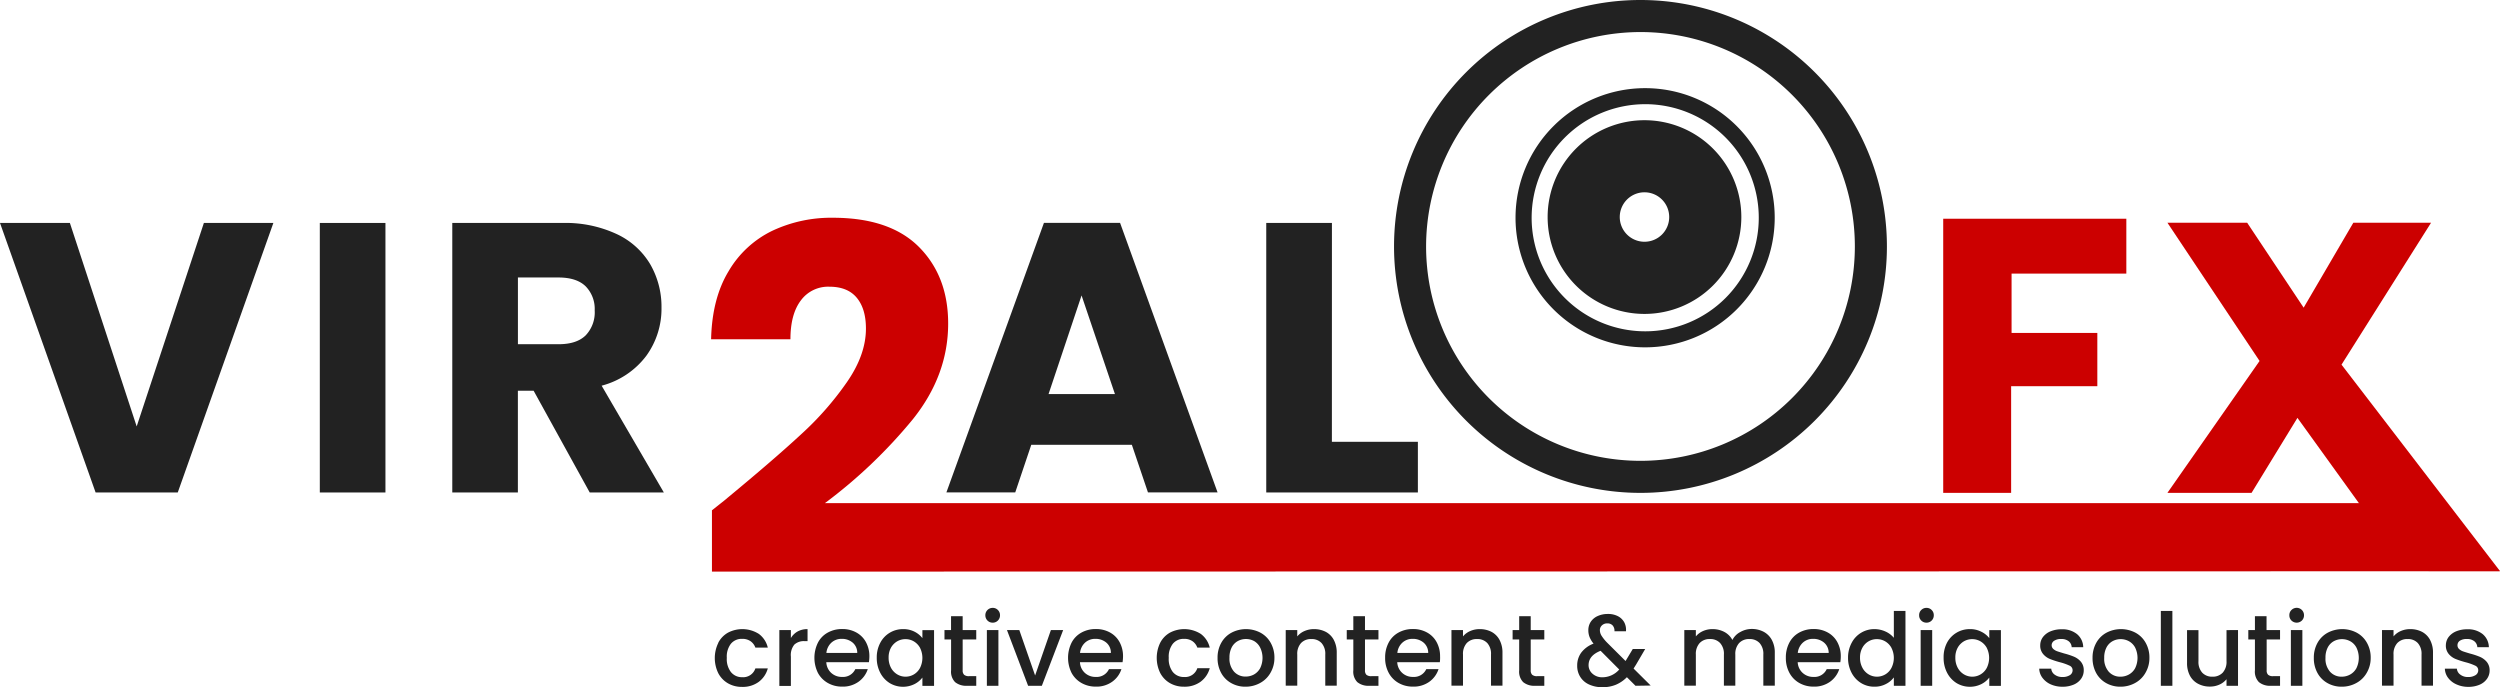 <svg xmlns="http://www.w3.org/2000/svg" viewBox="0 0 623.89 171.47"><defs><style>.cls-1{fill:#c00;}.cls-2{fill:#222;}</style></defs><g id="Ebene_2" data-name="Ebene 2"><g id="Ebene_1-2" data-name="Ebene 1"><path class="cls-1" d="M181.42,124.35q11.76-9.72,18.54-16a76.76,76.76,0,0,0,11.46-13.08Q216.1,88.47,216.1,82q0-4.92-2.28-7.68T207,71.55A8.44,8.44,0,0,0,199.84,75q-2.58,3.42-2.58,9.66h-19.8q.24-10.2,4.38-17a25.44,25.44,0,0,1,10.92-10.08,34.48,34.48,0,0,1,15.06-3.24q14.28,0,21.54,7.32t7.26,19.08q0,12.84-8.76,23.82a124.76,124.76,0,0,1-22,21h396l22,17-446.19.09V127.35Q181.78,124.11,181.42,124.35Z"/><path class="cls-1" d="M530.64,54.58v13.7H502v14.8h21.4v13.3H501.89V123H484.94V54.58Z"/><path class="cls-1" d="M600.89,142.5l-27.55-38.22L561.89,123h-21l23-32.92-23-34.5h19.9l14.1,21.2,12.4-21.2h19.4L584.34,91l39.55,51.52Z"/><path class="cls-2" d="M409.39,8a53.5,53.5,0,1,1-53.5,53.5A53.56,53.56,0,0,1,409.39,8m0-8a61.5,61.5,0,1,0,61.5,61.5A61.5,61.5,0,0,0,409.39,0Z"/><path class="cls-2" d="M410.56,26a28.34,28.34,0,1,1-28.33,28.33A28.36,28.36,0,0,1,410.56,26m0-4a32.34,32.34,0,1,0,32.33,32.33A32.33,32.33,0,0,0,410.56,22Z"/><path class="cls-2" d="M410.39,30a24.17,24.17,0,1,0,24.17,24.17A24.17,24.17,0,0,0,410.39,30Zm0,30.33a6.17,6.17,0,1,1,6.17-6.16A6.16,6.16,0,0,1,410.39,60.33Z"/><path class="cls-2" d="M282.46,111h-25.1l-4,11.88H236.18l24.34-67.26h19l24.33,67.26H286.48Zm-4.22-12.65-8.33-24.62-8.24,24.62Z"/><path class="cls-2" d="M332.38,110.25h21.46V122.9H316V55.64h16.39Z"/><path class="cls-2" d="M68.22,55.64,44.36,122.9H23.86L0,55.64H17.44l16.67,50.78L50.88,55.64Z"/><path class="cls-2" d="M96.19,55.64V122.9H79.81V55.64Z"/><path class="cls-2" d="M147.17,122.9l-14-25.39h-3.93V122.9H112.87V55.64h27.49a30.33,30.33,0,0,1,13.56,2.78A19.1,19.1,0,0,1,162.3,66a21.2,21.2,0,0,1,2.78,10.78,20,20,0,0,1-3.78,12,20.44,20.44,0,0,1-11.16,7.47l15.52,26.64Zm-17.92-37h10.16q4.5,0,6.75-2.21a8.32,8.32,0,0,0,2.25-6.23,8.06,8.06,0,0,0-2.25-6q-2.25-2.2-6.75-2.21H129.25Z"/><path class="cls-2" d="M179.25,160.4a6.14,6.14,0,0,1,2.41-2.51,7.7,7.7,0,0,1,7.72.31,5.93,5.93,0,0,1,2.23,3.42h-3.1a3.27,3.27,0,0,0-1.22-1.61,3.53,3.53,0,0,0-2.09-.58,3.47,3.47,0,0,0-2.82,1.25,5.25,5.25,0,0,0-1,3.49,5.32,5.32,0,0,0,1,3.51A3.49,3.49,0,0,0,185.2,169a3.21,3.21,0,0,0,3.31-2.2h3.1a6.2,6.2,0,0,1-2.27,3.37,6.72,6.72,0,0,1-4.14,1.25,6.9,6.9,0,0,1-3.54-.9,6.29,6.29,0,0,1-2.41-2.52,8.63,8.63,0,0,1,0-7.55Z"/><path class="cls-2" d="M199.05,157.59a5,5,0,0,1,2.48-.59v3h-.73a3.5,3.5,0,0,0-2.56.86,4.11,4.11,0,0,0-.87,3v7.32h-2.88V157.23h2.88v2A4.53,4.53,0,0,1,199.05,157.59Z"/><path class="cls-2" d="M216.84,165.26H206.21a3.82,3.82,0,0,0,1.23,2.67,3.89,3.89,0,0,0,2.73,1,3.36,3.36,0,0,0,3.28-1.95h3.11a6.19,6.19,0,0,1-2.29,3.14,6.68,6.68,0,0,1-4.1,1.23,7.07,7.07,0,0,1-3.57-.9,6.4,6.4,0,0,1-2.48-2.52,8.54,8.54,0,0,1,0-7.55,6,6,0,0,1,2.45-2.51,7.27,7.27,0,0,1,3.62-.89,7.13,7.13,0,0,1,3.51.86,6,6,0,0,1,2.4,2.41,7.31,7.31,0,0,1,.86,3.57A10,10,0,0,1,216.84,165.26Zm-2.91-2.32a3.29,3.29,0,0,0-1.13-2.56,4.11,4.11,0,0,0-2.76-.95,3.71,3.71,0,0,0-2.55.94,4,4,0,0,0-1.26,2.57Z"/><path class="cls-2" d="M219.68,160.41a6.35,6.35,0,0,1,5.69-3.41,6.1,6.1,0,0,1,2.87.65,5.75,5.75,0,0,1,1.95,1.6v-2h2.91v13.91h-2.91v-2.07a5.71,5.71,0,0,1-2,1.64,6.44,6.44,0,0,1-6.16-.26,6.55,6.55,0,0,1-2.36-2.58,7.92,7.92,0,0,1-.87-3.75A7.7,7.7,0,0,1,219.68,160.41Zm9.92,1.26a4.22,4.22,0,0,0-1.55-1.61,4.07,4.07,0,0,0-2.07-.56,4.15,4.15,0,0,0-2.07.54,4.26,4.26,0,0,0-1.56,1.59,5,5,0,0,0-.59,2.49,5.28,5.28,0,0,0,.59,2.53,4.24,4.24,0,0,0,1.57,1.65,4,4,0,0,0,2.06.57,4.07,4.07,0,0,0,2.07-.56,4.14,4.14,0,0,0,1.55-1.63,5.61,5.61,0,0,0,0-5Z"/><path class="cls-2" d="M240.24,159.58v7.7a1.45,1.45,0,0,0,.37,1.12,1.8,1.8,0,0,0,1.25.34h1.77v2.4h-2.28a4.37,4.37,0,0,1-3-.91,3.73,3.73,0,0,1-1-2.95v-7.7H235.7v-2.35h1.64v-3.46h2.9v3.46h3.39v2.35Z"/><path class="cls-2" d="M246.43,154.86a1.83,1.83,0,0,1-.53-1.32,1.81,1.81,0,0,1,1.84-1.84,1.76,1.76,0,0,1,1.29.53,1.79,1.79,0,0,1,.53,1.31,1.83,1.83,0,0,1-.53,1.32,1.76,1.76,0,0,1-1.29.53A1.79,1.79,0,0,1,246.43,154.86Zm2.73,2.37v13.91h-2.88V157.23Z"/><path class="cls-2" d="M258.32,168.57l3.94-11.34h3.06L260,171.14h-3.43l-5.28-13.91h3.08Z"/><path class="cls-2" d="M280.14,165.26H269.51a3.82,3.82,0,0,0,1.23,2.67,3.89,3.89,0,0,0,2.73,1,3.36,3.36,0,0,0,3.28-1.95h3.11a6.19,6.19,0,0,1-2.29,3.14,6.68,6.68,0,0,1-4.1,1.23,7.07,7.07,0,0,1-3.57-.9,6.4,6.4,0,0,1-2.48-2.52,8.54,8.54,0,0,1,0-7.55,6.05,6.05,0,0,1,2.45-2.51,7.27,7.27,0,0,1,3.62-.89,7.13,7.13,0,0,1,3.51.86,6,6,0,0,1,2.4,2.41,7.31,7.31,0,0,1,.86,3.57A10,10,0,0,1,280.14,165.26Zm-2.91-2.32a3.29,3.29,0,0,0-1.13-2.56,4.11,4.11,0,0,0-2.76-.95,3.71,3.71,0,0,0-2.55.94,4,4,0,0,0-1.26,2.57Z"/><path class="cls-2" d="M289.54,160.4a6.14,6.14,0,0,1,2.41-2.51,7.7,7.7,0,0,1,7.72.31,5.93,5.93,0,0,1,2.23,3.42h-3.1a3.27,3.27,0,0,0-1.22-1.61,3.53,3.53,0,0,0-2.09-.58,3.47,3.47,0,0,0-2.82,1.25,5.25,5.25,0,0,0-1,3.49,5.32,5.32,0,0,0,1,3.51,3.49,3.49,0,0,0,2.82,1.27,3.2,3.2,0,0,0,3.31-2.2h3.1a6.2,6.2,0,0,1-2.27,3.37,6.72,6.72,0,0,1-4.14,1.25,6.9,6.9,0,0,1-3.54-.9,6.29,6.29,0,0,1-2.41-2.52,8.63,8.63,0,0,1,0-7.55Z"/><path class="cls-2" d="M307.26,170.47a6.32,6.32,0,0,1-2.5-2.52,7.61,7.61,0,0,1-.91-3.78,7.49,7.49,0,0,1,.93-3.76,6.37,6.37,0,0,1,2.55-2.52,7.77,7.77,0,0,1,7.22,0,6.37,6.37,0,0,1,2.55,2.52,7.39,7.39,0,0,1,.94,3.76,7.28,7.28,0,0,1-1,3.76,6.53,6.53,0,0,1-2.62,2.54,7.47,7.47,0,0,1-3.64.9A7.08,7.08,0,0,1,307.26,170.47Zm5.64-2.13a4,4,0,0,0,1.58-1.59,5.89,5.89,0,0,0,0-5.14A3.91,3.91,0,0,0,313,160a4.25,4.25,0,0,0-2.07-.53,4.19,4.19,0,0,0-2.06.53,3.76,3.76,0,0,0-1.5,1.58,5.41,5.41,0,0,0-.55,2.56,4.89,4.89,0,0,0,1.14,3.47,3.8,3.8,0,0,0,2.9,1.23A4.32,4.32,0,0,0,312.9,168.34Z"/><path class="cls-2" d="M330.85,157.68a4.82,4.82,0,0,1,2,2,6.66,6.66,0,0,1,.74,3.24v8.2h-2.86v-7.78a4,4,0,0,0-.93-2.86,3.31,3.31,0,0,0-2.55-1,3.37,3.37,0,0,0-2.57,1,4,4,0,0,0-.94,2.86v7.78h-2.88V157.23h2.88v1.59a4.78,4.78,0,0,1,1.8-1.34,5.8,5.8,0,0,1,2.34-.48A6.31,6.31,0,0,1,330.85,157.68Z"/><path class="cls-2" d="M340.64,159.58v7.7a1.49,1.49,0,0,0,.36,1.12,1.82,1.82,0,0,0,1.25.34H344v2.4h-2.27a4.35,4.35,0,0,1-3-.91,3.73,3.73,0,0,1-1-2.95v-7.7h-1.64v-2.35h1.64v-3.46h2.91v3.46H344v2.35Z"/><path class="cls-2" d="M359.32,165.26H348.69a3.83,3.83,0,0,0,1.24,2.67,3.88,3.88,0,0,0,2.72,1,3.38,3.38,0,0,0,3.29-1.95H359a6.23,6.23,0,0,1-2.28,3.14,6.69,6.69,0,0,1-4.11,1.23,7.07,7.07,0,0,1-3.57-.9,6.31,6.31,0,0,1-2.47-2.52,7.71,7.71,0,0,1-.9-3.78,7.86,7.86,0,0,1,.87-3.77,6.05,6.05,0,0,1,2.45-2.51,7.27,7.27,0,0,1,3.62-.89,7.08,7.08,0,0,1,3.51.86,6,6,0,0,1,2.4,2.41,7.31,7.31,0,0,1,.86,3.57A8.7,8.7,0,0,1,359.32,165.26Zm-2.9-2.32a3.33,3.33,0,0,0-1.14-2.56,4.1,4.1,0,0,0-2.75-.95,3.67,3.67,0,0,0-2.55.94,3.93,3.93,0,0,0-1.26,2.57Z"/><path class="cls-2" d="M372.21,157.68a4.88,4.88,0,0,1,2,2,6.66,6.66,0,0,1,.74,3.24v8.2h-2.86v-7.78a4,4,0,0,0-.93-2.86,3.33,3.33,0,0,0-2.55-1,3.37,3.37,0,0,0-2.57,1,4,4,0,0,0-.94,2.86v7.78h-2.88V157.23h2.88v1.59a4.78,4.78,0,0,1,1.8-1.34,5.76,5.76,0,0,1,2.34-.48A6.31,6.31,0,0,1,372.21,157.68Z"/><path class="cls-2" d="M382,159.58v7.7a1.49,1.49,0,0,0,.37,1.12,1.8,1.8,0,0,0,1.25.34h1.77v2.4h-2.27a4.35,4.35,0,0,1-3-.91,3.73,3.73,0,0,1-1-2.95v-7.7h-1.64v-2.35h1.64v-3.46H382v3.46h3.39v2.35Z"/><path class="cls-2" d="M408.15,171.14,406,169a8.49,8.49,0,0,1-2.75,1.88,8.66,8.66,0,0,1-3.33.62,7.85,7.85,0,0,1-3.31-.66,5,5,0,0,1-2.22-1.88,5.07,5.07,0,0,1-.79-2.84,5.38,5.38,0,0,1,1-3.24,6.88,6.88,0,0,1,3.08-2.26,6.39,6.39,0,0,1-1-1.66,4.63,4.63,0,0,1-.3-1.7,3.74,3.74,0,0,1,.59-2.07,4.06,4.06,0,0,1,1.71-1.44,6,6,0,0,1,2.57-.53,5.24,5.24,0,0,1,2.54.57,3.73,3.73,0,0,1,1.57,1.55,4,4,0,0,1,.41,2.2h-2.87a2,2,0,0,0-.46-1.46,1.72,1.72,0,0,0-1.31-.51,1.85,1.85,0,0,0-1.35.49,1.58,1.58,0,0,0-.52,1.2,2.68,2.68,0,0,0,.39,1.35,10.62,10.62,0,0,0,1.38,1.73l4.64,4.62,1.8-3h3.1l-2.27,3.88-.63,1,4.27,4.24Zm-4.06-4.06-4.65-4.67q-3,1.18-3,3.58a2.8,2.8,0,0,0,1,2.16,3.56,3.56,0,0,0,2.48.87A5.6,5.6,0,0,0,404.09,167.08Z"/><path class="cls-2" d="M440.16,157.68a5,5,0,0,1,2,2,6.55,6.55,0,0,1,.75,3.24v8.2h-2.86v-7.78a4,4,0,0,0-.93-2.86,3.3,3.3,0,0,0-2.55-1,3.34,3.34,0,0,0-2.56,1,4,4,0,0,0-.95,2.86v7.78h-2.85v-7.78a4,4,0,0,0-.94-2.86,3.3,3.3,0,0,0-2.55-1,3.34,3.34,0,0,0-2.56,1,4,4,0,0,0-.95,2.86v7.78h-2.88V157.23h2.88v1.59a4.83,4.83,0,0,1,1.79-1.34,5.72,5.72,0,0,1,2.33-.48,6.22,6.22,0,0,1,3,.71,4.85,4.85,0,0,1,2,2,4.58,4.58,0,0,1,2-2,5.77,5.77,0,0,1,2.87-.75A6.32,6.32,0,0,1,440.16,157.68Z"/><path class="cls-2" d="M459.26,165.26H448.63a3.79,3.79,0,0,0,1.24,2.67,3.88,3.88,0,0,0,2.72,1,3.35,3.35,0,0,0,3.28-1.95H459a6.23,6.23,0,0,1-2.28,3.14,6.71,6.71,0,0,1-4.11,1.23,7.07,7.07,0,0,1-3.57-.9,6.31,6.31,0,0,1-2.47-2.52,7.71,7.71,0,0,1-.9-3.78,7.86,7.86,0,0,1,.87-3.77,6.05,6.05,0,0,1,2.45-2.51,7.27,7.27,0,0,1,3.62-.89,7.1,7.1,0,0,1,3.51.86,6,6,0,0,1,2.4,2.41,7.31,7.31,0,0,1,.86,3.57A8.7,8.7,0,0,1,459.26,165.26Zm-2.9-2.32a3.33,3.33,0,0,0-1.14-2.56,4.1,4.1,0,0,0-2.75-.95,3.67,3.67,0,0,0-2.55.94,4,4,0,0,0-1.27,2.57Z"/><path class="cls-2" d="M462.1,160.41a6.35,6.35,0,0,1,5.72-3.41,6.63,6.63,0,0,1,2.69.59,5.72,5.72,0,0,1,2.11,1.58v-6.71h2.9v18.68h-2.9v-2.09a5.54,5.54,0,0,1-2,1.66,6,6,0,0,1-2.87.66,6.26,6.26,0,0,1-3.32-.92,6.57,6.57,0,0,1-2.37-2.58,7.92,7.92,0,0,1-.87-3.75A7.7,7.7,0,0,1,462.1,160.41Zm9.92,1.26a4.15,4.15,0,0,0-1.55-1.61,4.07,4.07,0,0,0-2.07-.56,4.06,4.06,0,0,0-3.62,2.13,4.94,4.94,0,0,0-.6,2.49,5.17,5.17,0,0,0,.6,2.53,4.15,4.15,0,0,0,1.56,1.65,4,4,0,0,0,2.06.57,4.07,4.07,0,0,0,3.62-2.19,5.53,5.53,0,0,0,0-5Z"/><path class="cls-2" d="M479.46,154.86a1.79,1.79,0,0,1-.53-1.32,1.75,1.75,0,0,1,.53-1.31,1.79,1.79,0,0,1,1.31-.53,1.76,1.76,0,0,1,1.29.53,1.79,1.79,0,0,1,.53,1.31,1.83,1.83,0,0,1-.53,1.32,1.76,1.76,0,0,1-1.29.53A1.79,1.79,0,0,1,479.46,154.86Zm2.73,2.37v13.91h-2.88V157.23Z"/><path class="cls-2" d="M485.88,160.41a6.38,6.38,0,0,1,5.7-3.41,6,6,0,0,1,2.86.65,5.69,5.69,0,0,1,2,1.6v-2h2.9v13.91h-2.9v-2.07a5.71,5.71,0,0,1-2,1.64,6.46,6.46,0,0,1-6.17-.26,6.62,6.62,0,0,1-2.36-2.58,7.92,7.92,0,0,1-.87-3.75A7.7,7.7,0,0,1,485.88,160.41Zm9.93,1.26a4.24,4.24,0,0,0-1.56-1.61,4.07,4.07,0,0,0-2.07-.56,4.15,4.15,0,0,0-2.07.54,4.23,4.23,0,0,0-1.55,1.59,4.93,4.93,0,0,0-.59,2.49,5.17,5.17,0,0,0,.59,2.53,4.24,4.24,0,0,0,1.57,1.65,4,4,0,0,0,2.05.57,4.07,4.07,0,0,0,2.07-.56,4.16,4.16,0,0,0,1.56-1.63,5.61,5.61,0,0,0,0-5Z"/><path class="cls-2" d="M511.76,170.78a5.22,5.22,0,0,1-2.05-1.62,4,4,0,0,1-.81-2.29h3a2,2,0,0,0,.84,1.48,3.07,3.07,0,0,0,1.94.6,3.29,3.29,0,0,0,1.88-.47,1.42,1.42,0,0,0,.67-1.2,1.23,1.23,0,0,0-.75-1.16,13.82,13.82,0,0,0-2.36-.84,22,22,0,0,1-2.55-.83,4.33,4.33,0,0,1-1.7-1.24,3.21,3.21,0,0,1-.72-2.19,3.44,3.44,0,0,1,.65-2,4.5,4.5,0,0,1,1.88-1.45,7.13,7.13,0,0,1,2.82-.53,5.79,5.79,0,0,1,3.82,1.2,4.32,4.32,0,0,1,1.56,3.27H517a2,2,0,0,0-.76-1.49,2.82,2.82,0,0,0-1.84-.55,3,3,0,0,0-1.74.42A1.33,1.33,0,0,0,512,161a1.25,1.25,0,0,0,.4.94,2.87,2.87,0,0,0,1,.59c.39.14,1,.32,1.72.54a18.41,18.41,0,0,1,2.48.82,4.63,4.63,0,0,1,1.68,1.23,3.2,3.2,0,0,1,.73,2.14,3.57,3.57,0,0,1-.65,2.12,4.31,4.31,0,0,1-1.86,1.47,7,7,0,0,1-2.81.53A7.13,7.13,0,0,1,511.76,170.78Z"/><path class="cls-2" d="M525.61,170.47a6.44,6.44,0,0,1-2.5-2.52,7.71,7.71,0,0,1-.9-3.78,7.49,7.49,0,0,1,.93-3.76,6.37,6.37,0,0,1,2.55-2.52,7.77,7.77,0,0,1,7.22,0,6.37,6.37,0,0,1,2.55,2.52,7.39,7.39,0,0,1,.94,3.76,7.28,7.28,0,0,1-1,3.76,6.53,6.53,0,0,1-2.62,2.54,7.5,7.5,0,0,1-3.64.9A7.15,7.15,0,0,1,525.61,170.47Zm5.65-2.13a4,4,0,0,0,1.58-1.59,5.89,5.89,0,0,0,0-5.14,3.91,3.91,0,0,0-1.54-1.58,4.25,4.25,0,0,0-2.07-.53,4.19,4.19,0,0,0-2.06.53,3.76,3.76,0,0,0-1.5,1.58,5.41,5.41,0,0,0-.55,2.56,4.89,4.89,0,0,0,1.14,3.47,3.8,3.8,0,0,0,2.9,1.23A4.32,4.32,0,0,0,531.26,168.34Z"/><path class="cls-2" d="M542.13,152.46v18.68h-2.88V152.46Z"/><path class="cls-2" d="M558.51,157.23v13.91h-2.87V169.5a4.76,4.76,0,0,1-1.78,1.35,5.64,5.64,0,0,1-2.34.49,6.19,6.19,0,0,1-2.94-.68,4.92,4.92,0,0,1-2.05-2,6.62,6.62,0,0,1-.74-3.23v-8.18h2.85V165a4,4,0,0,0,.94,2.87,3.33,3.33,0,0,0,2.55,1,3.38,3.38,0,0,0,2.56-1,4,4,0,0,0,.95-2.87v-7.75Z"/><path class="cls-2" d="M565.66,159.58v7.7a1.45,1.45,0,0,0,.37,1.12,1.8,1.8,0,0,0,1.25.34H569v2.4h-2.27a4.35,4.35,0,0,1-3-.91,3.73,3.73,0,0,1-1-2.95v-7.7h-1.65v-2.35h1.65v-3.46h2.9v3.46H569v2.35Z"/><path class="cls-2" d="M571.85,154.86a1.79,1.79,0,0,1-.53-1.32,1.75,1.75,0,0,1,.53-1.31,1.83,1.83,0,0,1,3.13,1.31,1.83,1.83,0,0,1-.53,1.32,1.86,1.86,0,0,1-2.6,0Zm2.72,2.37v13.91H571.7V157.23Z"/><path class="cls-2" d="M580.84,170.47a6.38,6.38,0,0,1-2.5-2.52,7.61,7.61,0,0,1-.91-3.78,7.49,7.49,0,0,1,.93-3.76,6.37,6.37,0,0,1,2.55-2.52,7.77,7.77,0,0,1,7.22,0,6.37,6.37,0,0,1,2.55,2.52,7.39,7.39,0,0,1,.94,3.76,7.28,7.28,0,0,1-1,3.76,6.53,6.53,0,0,1-2.62,2.54,7.47,7.47,0,0,1-3.64.9A7.08,7.08,0,0,1,580.84,170.47Zm5.64-2.13a4,4,0,0,0,1.58-1.59,5.89,5.89,0,0,0,0-5.14,3.85,3.85,0,0,0-1.54-1.58,4.29,4.29,0,0,0-4.13,0,3.76,3.76,0,0,0-1.5,1.58,5.41,5.41,0,0,0-.55,2.56,4.89,4.89,0,0,0,1.14,3.47,3.8,3.8,0,0,0,2.9,1.23A4.32,4.32,0,0,0,586.48,168.34Z"/><path class="cls-2" d="M604.43,157.68a4.82,4.82,0,0,1,2,2,6.66,6.66,0,0,1,.74,3.24v8.2h-2.86v-7.78a4,4,0,0,0-.93-2.86,3.31,3.31,0,0,0-2.55-1,3.37,3.37,0,0,0-2.57,1,4,4,0,0,0-.94,2.86v7.78h-2.88V157.23h2.88v1.59a4.78,4.78,0,0,1,1.8-1.34,5.8,5.8,0,0,1,2.34-.48A6.31,6.31,0,0,1,604.43,157.68Z"/><path class="cls-2" d="M613,170.78a5.18,5.18,0,0,1-2.06-1.62,4,4,0,0,1-.81-2.29h3a2,2,0,0,0,.85,1.48,3,3,0,0,0,1.93.6,3.29,3.29,0,0,0,1.88-.47,1.42,1.42,0,0,0,.67-1.2,1.23,1.23,0,0,0-.75-1.16,13.5,13.5,0,0,0-2.36-.84,22,22,0,0,1-2.55-.83,4.4,4.4,0,0,1-1.7-1.24,3.21,3.21,0,0,1-.72-2.19,3.51,3.51,0,0,1,.65-2,4.5,4.5,0,0,1,1.88-1.45,7.13,7.13,0,0,1,2.82-.53,5.83,5.83,0,0,1,3.83,1.2,4.34,4.34,0,0,1,1.55,3.27h-2.88a2,2,0,0,0-.76-1.49,2.82,2.82,0,0,0-1.84-.55,3,3,0,0,0-1.74.42,1.33,1.33,0,0,0-.61,1.14,1.25,1.25,0,0,0,.4.94,2.87,2.87,0,0,0,1,.59c.39.14,1,.32,1.72.54a17.94,17.94,0,0,1,2.48.82,4.63,4.63,0,0,1,1.68,1.23,3.26,3.26,0,0,1,.74,2.14,3.58,3.58,0,0,1-.66,2.12,4.31,4.31,0,0,1-1.86,1.47,7,7,0,0,1-2.81.53A7,7,0,0,1,613,170.78Z"/></g></g></svg>